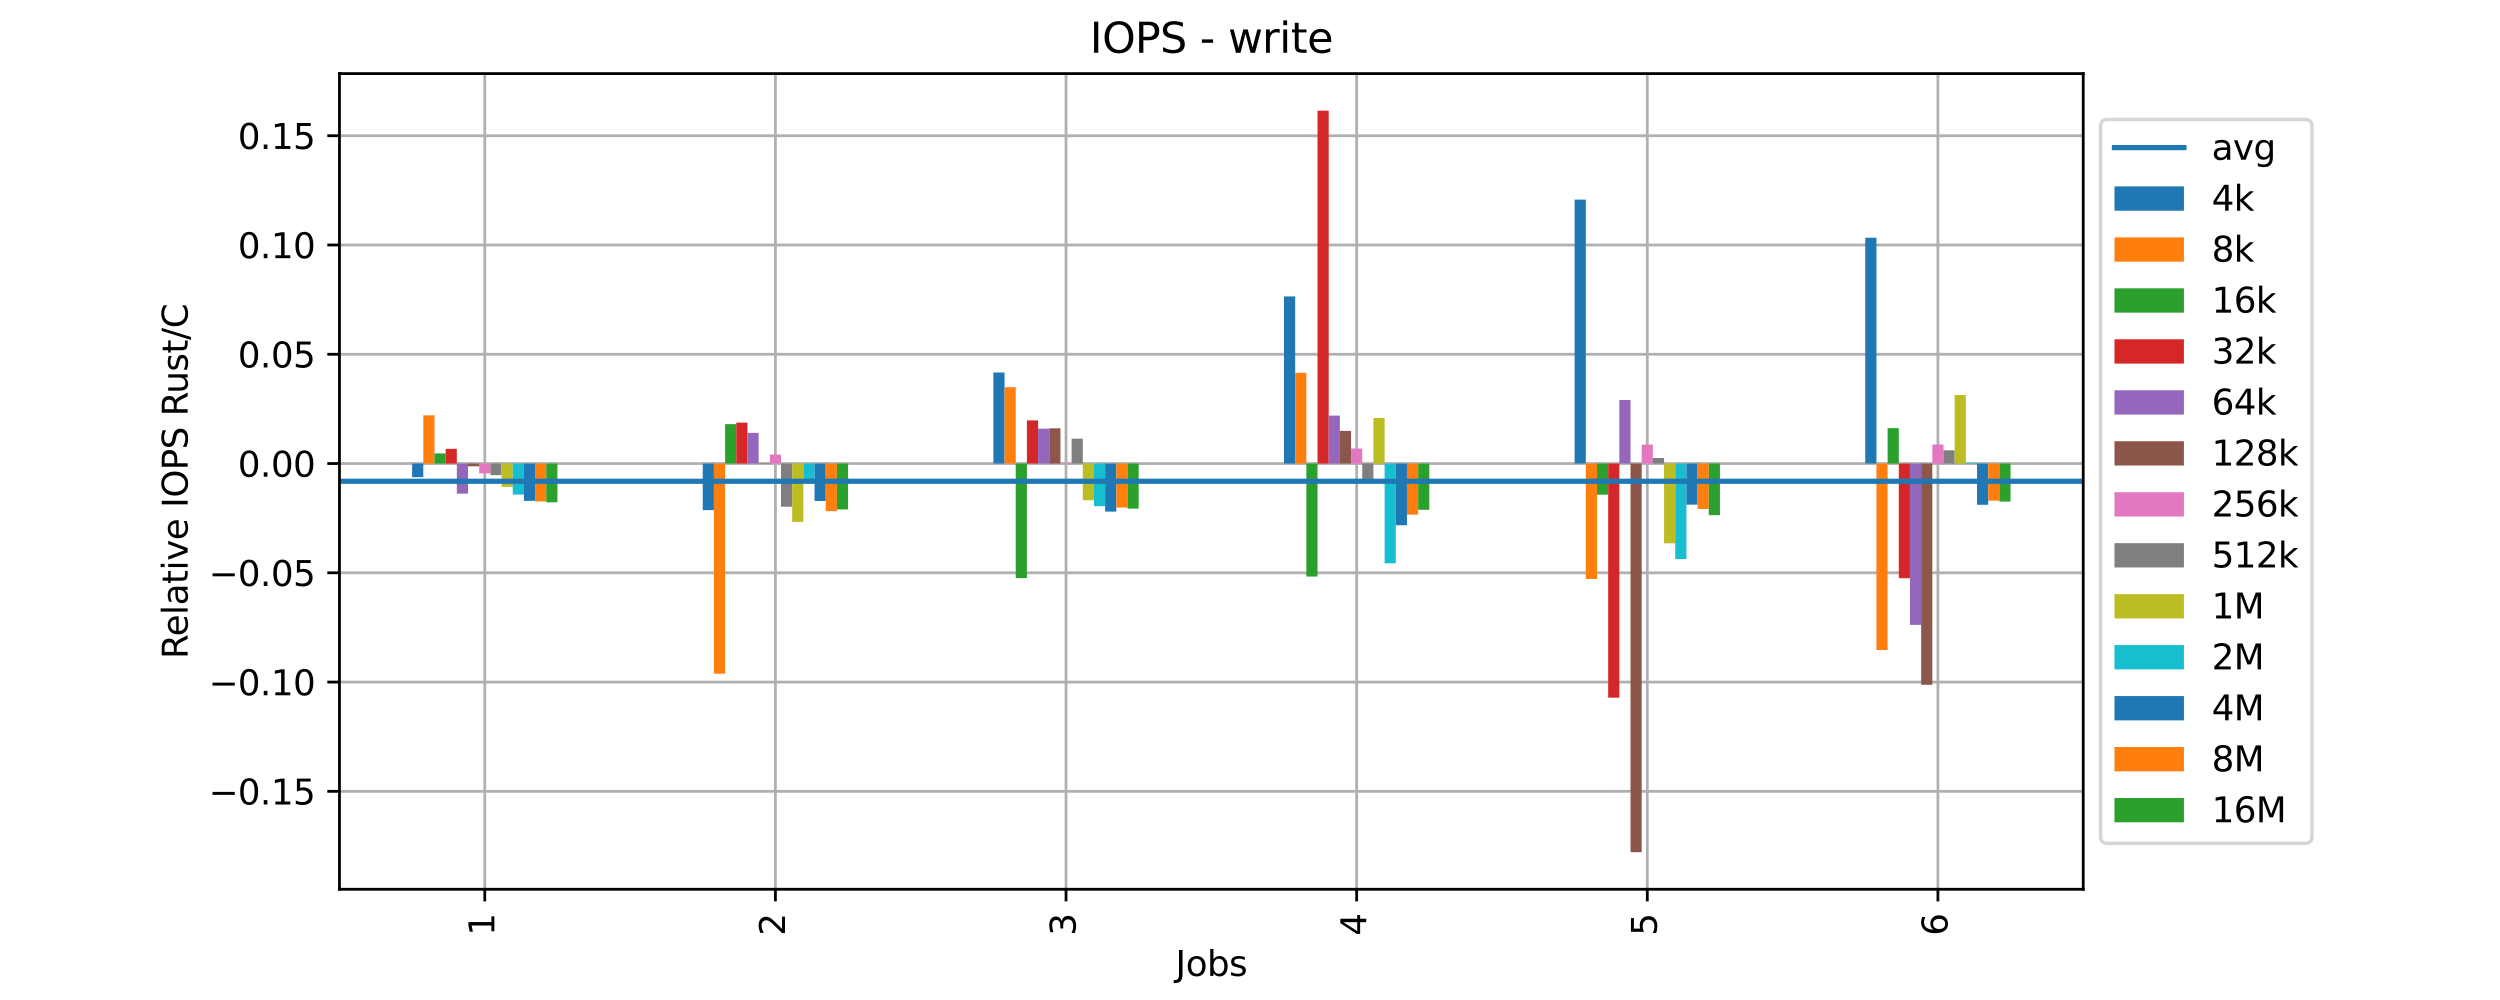 <?xml version="1.0" encoding="utf-8" standalone="no"?>
<!DOCTYPE svg PUBLIC "-//W3C//DTD SVG 1.1//EN"
  "http://www.w3.org/Graphics/SVG/1.1/DTD/svg11.dtd">
<svg xmlns:xlink="http://www.w3.org/1999/xlink" width="720pt" height="288pt" viewBox="0 0 720 288" xmlns="http://www.w3.org/2000/svg" version="1.1">
 <defs>
  <style type="text/css">*{stroke-linejoin: round; stroke-linecap: butt}</style>
 </defs>
 <g id="figure_1">
  <g id="patch_1">
   <path d="M 0 288 
L 720 288 
L 720 0 
L 0 0 
z
" style="fill: #ffffff"/>
  </g>
  <g id="axes_1">
   <g id="patch_2">
    <path d="M 97.766 256.108 
L 599.969 256.108 
L 599.969 21.2 
L 97.766 21.2 
z
" style="fill: #ffffff"/>
   </g>
   <g id="matplotlib.axis_1">
    <g id="xtick_1">
     <g id="line2d_1">
      <path d="M 139.616 256.108 
L 139.616 21.2 
" clip-path="url(#p80257ad737)" style="fill: none; stroke: #b0b0b0; stroke-width: 0.8; stroke-linecap: square"/>
     </g>
     <g id="line2d_2">
      <defs>
       <path id="mf7f991e38f" d="M 0 0 
L 0 3.5 
" style="stroke: #000000; stroke-width: 0.8"/>
      </defs>
      <g>
       <use xlink:href="#mf7f991e38f" x="139.616" y="256.108" style="stroke: #000000; stroke-width: 0.8"/>
      </g>
     </g>
     <g id="text_1">
      <!-- 1 -->
      <g transform="translate(142.375 269.471) rotate(-90) scale(0.1 -0.1)">
       <defs>
        <path id="DejaVuSans-31" d="M 794 531 
L 1825 531 
L 1825 4091 
L 703 3866 
L 703 4441 
L 1819 4666 
L 2450 4666 
L 2450 531 
L 3481 531 
L 3481 0 
L 794 0 
L 794 531 
z
" transform="scale(0.016)"/>
       </defs>
       <use xlink:href="#DejaVuSans-31"/>
      </g>
     </g>
    </g>
    <g id="xtick_2">
     <g id="line2d_3">
      <path d="M 223.316 256.108 
L 223.316 21.2 
" clip-path="url(#p80257ad737)" style="fill: none; stroke: #b0b0b0; stroke-width: 0.8; stroke-linecap: square"/>
     </g>
     <g id="line2d_4">
      <g>
       <use xlink:href="#mf7f991e38f" x="223.316" y="256.108" style="stroke: #000000; stroke-width: 0.8"/>
      </g>
     </g>
     <g id="text_2">
      <!-- 2 -->
      <g transform="translate(226.076 269.471) rotate(-90) scale(0.1 -0.1)">
       <defs>
        <path id="DejaVuSans-32" d="M 1228 531 
L 3431 531 
L 3431 0 
L 469 0 
L 469 531 
Q 828 903 1448 1529 
Q 2069 2156 2228 2338 
Q 2531 2678 2651 2914 
Q 2772 3150 2772 3378 
Q 2772 3750 2511 3984 
Q 2250 4219 1831 4219 
Q 1534 4219 1204 4116 
Q 875 4013 500 3803 
L 500 4441 
Q 881 4594 1212 4672 
Q 1544 4750 1819 4750 
Q 2544 4750 2975 4387 
Q 3406 4025 3406 3419 
Q 3406 3131 3298 2873 
Q 3191 2616 2906 2266 
Q 2828 2175 2409 1742 
Q 1991 1309 1228 531 
z
" transform="scale(0.016)"/>
       </defs>
       <use xlink:href="#DejaVuSans-32"/>
      </g>
     </g>
    </g>
    <g id="xtick_3">
     <g id="line2d_5">
      <path d="M 307.017 256.108 
L 307.017 21.2 
" clip-path="url(#p80257ad737)" style="fill: none; stroke: #b0b0b0; stroke-width: 0.8; stroke-linecap: square"/>
     </g>
     <g id="line2d_6">
      <g>
       <use xlink:href="#mf7f991e38f" x="307.017" y="256.108" style="stroke: #000000; stroke-width: 0.8"/>
      </g>
     </g>
     <g id="text_3">
      <!-- 3 -->
      <g transform="translate(309.776 269.471) rotate(-90) scale(0.1 -0.1)">
       <defs>
        <path id="DejaVuSans-33" d="M 2597 2516 
Q 3050 2419 3304 2112 
Q 3559 1806 3559 1356 
Q 3559 666 3084 287 
Q 2609 -91 1734 -91 
Q 1441 -91 1130 -33 
Q 819 25 488 141 
L 488 750 
Q 750 597 1062 519 
Q 1375 441 1716 441 
Q 2309 441 2620 675 
Q 2931 909 2931 1356 
Q 2931 1769 2642 2001 
Q 2353 2234 1838 2234 
L 1294 2234 
L 1294 2753 
L 1863 2753 
Q 2328 2753 2575 2939 
Q 2822 3125 2822 3475 
Q 2822 3834 2567 4026 
Q 2313 4219 1838 4219 
Q 1578 4219 1281 4162 
Q 984 4106 628 3988 
L 628 4550 
Q 988 4650 1302 4700 
Q 1616 4750 1894 4750 
Q 2613 4750 3031 4423 
Q 3450 4097 3450 3541 
Q 3450 3153 3228 2886 
Q 3006 2619 2597 2516 
z
" transform="scale(0.016)"/>
       </defs>
       <use xlink:href="#DejaVuSans-33"/>
      </g>
     </g>
    </g>
    <g id="xtick_4">
     <g id="line2d_7">
      <path d="M 390.717 256.108 
L 390.717 21.2 
" clip-path="url(#p80257ad737)" style="fill: none; stroke: #b0b0b0; stroke-width: 0.8; stroke-linecap: square"/>
     </g>
     <g id="line2d_8">
      <g>
       <use xlink:href="#mf7f991e38f" x="390.717" y="256.108" style="stroke: #000000; stroke-width: 0.8"/>
      </g>
     </g>
     <g id="text_4">
      <!-- 4 -->
      <g transform="translate(393.477 269.471) rotate(-90) scale(0.1 -0.1)">
       <defs>
        <path id="DejaVuSans-34" d="M 2419 4116 
L 825 1625 
L 2419 1625 
L 2419 4116 
z
M 2253 4666 
L 3047 4666 
L 3047 1625 
L 3713 1625 
L 3713 1100 
L 3047 1100 
L 3047 0 
L 2419 0 
L 2419 1100 
L 313 1100 
L 313 1709 
L 2253 4666 
z
" transform="scale(0.016)"/>
       </defs>
       <use xlink:href="#DejaVuSans-34"/>
      </g>
     </g>
    </g>
    <g id="xtick_5">
     <g id="line2d_9">
      <path d="M 474.418 256.108 
L 474.418 21.2 
" clip-path="url(#p80257ad737)" style="fill: none; stroke: #b0b0b0; stroke-width: 0.8; stroke-linecap: square"/>
     </g>
     <g id="line2d_10">
      <g>
       <use xlink:href="#mf7f991e38f" x="474.418" y="256.108" style="stroke: #000000; stroke-width: 0.8"/>
      </g>
     </g>
     <g id="text_5">
      <!-- 5 -->
      <g transform="translate(477.177 269.471) rotate(-90) scale(0.1 -0.1)">
       <defs>
        <path id="DejaVuSans-35" d="M 691 4666 
L 3169 4666 
L 3169 4134 
L 1269 4134 
L 1269 2991 
Q 1406 3038 1543 3061 
Q 1681 3084 1819 3084 
Q 2600 3084 3056 2656 
Q 3513 2228 3513 1497 
Q 3513 744 3044 326 
Q 2575 -91 1722 -91 
Q 1428 -91 1123 -41 
Q 819 9 494 109 
L 494 744 
Q 775 591 1075 516 
Q 1375 441 1709 441 
Q 2250 441 2565 725 
Q 2881 1009 2881 1497 
Q 2881 1984 2565 2268 
Q 2250 2553 1709 2553 
Q 1456 2553 1204 2497 
Q 953 2441 691 2322 
L 691 4666 
z
" transform="scale(0.016)"/>
       </defs>
       <use xlink:href="#DejaVuSans-35"/>
      </g>
     </g>
    </g>
    <g id="xtick_6">
     <g id="line2d_11">
      <path d="M 558.118 256.108 
L 558.118 21.2 
" clip-path="url(#p80257ad737)" style="fill: none; stroke: #b0b0b0; stroke-width: 0.8; stroke-linecap: square"/>
     </g>
     <g id="line2d_12">
      <g>
       <use xlink:href="#mf7f991e38f" x="558.118" y="256.108" style="stroke: #000000; stroke-width: 0.8"/>
      </g>
     </g>
     <g id="text_6">
      <!-- 6 -->
      <g transform="translate(560.878 269.471) rotate(-90) scale(0.1 -0.1)">
       <defs>
        <path id="DejaVuSans-36" d="M 2113 2584 
Q 1688 2584 1439 2293 
Q 1191 2003 1191 1497 
Q 1191 994 1439 701 
Q 1688 409 2113 409 
Q 2538 409 2786 701 
Q 3034 994 3034 1497 
Q 3034 2003 2786 2293 
Q 2538 2584 2113 2584 
z
M 3366 4563 
L 3366 3988 
Q 3128 4100 2886 4159 
Q 2644 4219 2406 4219 
Q 1781 4219 1451 3797 
Q 1122 3375 1075 2522 
Q 1259 2794 1537 2939 
Q 1816 3084 2150 3084 
Q 2853 3084 3261 2657 
Q 3669 2231 3669 1497 
Q 3669 778 3244 343 
Q 2819 -91 2113 -91 
Q 1303 -91 875 529 
Q 447 1150 447 2328 
Q 447 3434 972 4092 
Q 1497 4750 2381 4750 
Q 2619 4750 2861 4703 
Q 3103 4656 3366 4563 
z
" transform="scale(0.016)"/>
       </defs>
       <use xlink:href="#DejaVuSans-36"/>
      </g>
     </g>
    </g>
    <g id="text_7">
     <!-- Jobs -->
     <g transform="translate(338.554 281.069) scale(0.1 -0.1)">
      <defs>
       <path id="DejaVuSans-4a" d="M 628 4666 
L 1259 4666 
L 1259 325 
Q 1259 -519 939 -900 
Q 619 -1281 -91 -1281 
L -331 -1281 
L -331 -750 
L -134 -750 
Q 284 -750 456 -515 
Q 628 -281 628 325 
L 628 4666 
z
" transform="scale(0.016)"/>
       <path id="DejaVuSans-6f" d="M 1959 3097 
Q 1497 3097 1228 2736 
Q 959 2375 959 1747 
Q 959 1119 1226 758 
Q 1494 397 1959 397 
Q 2419 397 2687 759 
Q 2956 1122 2956 1747 
Q 2956 2369 2687 2733 
Q 2419 3097 1959 3097 
z
M 1959 3584 
Q 2709 3584 3137 3096 
Q 3566 2609 3566 1747 
Q 3566 888 3137 398 
Q 2709 -91 1959 -91 
Q 1206 -91 779 398 
Q 353 888 353 1747 
Q 353 2609 779 3096 
Q 1206 3584 1959 3584 
z
" transform="scale(0.016)"/>
       <path id="DejaVuSans-62" d="M 3116 1747 
Q 3116 2381 2855 2742 
Q 2594 3103 2138 3103 
Q 1681 3103 1420 2742 
Q 1159 2381 1159 1747 
Q 1159 1113 1420 752 
Q 1681 391 2138 391 
Q 2594 391 2855 752 
Q 3116 1113 3116 1747 
z
M 1159 2969 
Q 1341 3281 1617 3432 
Q 1894 3584 2278 3584 
Q 2916 3584 3314 3078 
Q 3713 2572 3713 1747 
Q 3713 922 3314 415 
Q 2916 -91 2278 -91 
Q 1894 -91 1617 61 
Q 1341 213 1159 525 
L 1159 0 
L 581 0 
L 581 4863 
L 1159 4863 
L 1159 2969 
z
" transform="scale(0.016)"/>
       <path id="DejaVuSans-73" d="M 2834 3397 
L 2834 2853 
Q 2591 2978 2328 3040 
Q 2066 3103 1784 3103 
Q 1356 3103 1142 2972 
Q 928 2841 928 2578 
Q 928 2378 1081 2264 
Q 1234 2150 1697 2047 
L 1894 2003 
Q 2506 1872 2764 1633 
Q 3022 1394 3022 966 
Q 3022 478 2636 193 
Q 2250 -91 1575 -91 
Q 1294 -91 989 -36 
Q 684 19 347 128 
L 347 722 
Q 666 556 975 473 
Q 1284 391 1588 391 
Q 1994 391 2212 530 
Q 2431 669 2431 922 
Q 2431 1156 2273 1281 
Q 2116 1406 1581 1522 
L 1381 1569 
Q 847 1681 609 1914 
Q 372 2147 372 2553 
Q 372 3047 722 3315 
Q 1072 3584 1716 3584 
Q 2034 3584 2315 3537 
Q 2597 3491 2834 3397 
z
" transform="scale(0.016)"/>
      </defs>
      <use xlink:href="#DejaVuSans-4a"/>
      <use xlink:href="#DejaVuSans-6f" x="29.492"/>
      <use xlink:href="#DejaVuSans-62" x="90.674"/>
      <use xlink:href="#DejaVuSans-73" x="154.15"/>
     </g>
    </g>
   </g>
   <g id="matplotlib.axis_2">
    <g id="ytick_1">
     <g id="line2d_13">
      <path d="M 97.766 227.899 
L 599.969 227.899 
" clip-path="url(#p80257ad737)" style="fill: none; stroke: #b0b0b0; stroke-width: 0.8; stroke-linecap: square"/>
     </g>
     <g id="line2d_14">
      <defs>
       <path id="m9a36cb1e3c" d="M 0 0 
L -3.5 0 
" style="stroke: #000000; stroke-width: 0.8"/>
      </defs>
      <g>
       <use xlink:href="#m9a36cb1e3c" x="97.766" y="227.899" style="stroke: #000000; stroke-width: 0.8"/>
      </g>
     </g>
     <g id="text_8">
      <!-- −0.15 -->
      <g transform="translate(60.12 231.699) scale(0.1 -0.1)">
       <defs>
        <path id="DejaVuSans-2212" d="M 678 2272 
L 4684 2272 
L 4684 1741 
L 678 1741 
L 678 2272 
z
" transform="scale(0.016)"/>
        <path id="DejaVuSans-30" d="M 2034 4250 
Q 1547 4250 1301 3770 
Q 1056 3291 1056 2328 
Q 1056 1369 1301 889 
Q 1547 409 2034 409 
Q 2525 409 2770 889 
Q 3016 1369 3016 2328 
Q 3016 3291 2770 3770 
Q 2525 4250 2034 4250 
z
M 2034 4750 
Q 2819 4750 3233 4129 
Q 3647 3509 3647 2328 
Q 3647 1150 3233 529 
Q 2819 -91 2034 -91 
Q 1250 -91 836 529 
Q 422 1150 422 2328 
Q 422 3509 836 4129 
Q 1250 4750 2034 4750 
z
" transform="scale(0.016)"/>
        <path id="DejaVuSans-2e" d="M 684 794 
L 1344 794 
L 1344 0 
L 684 0 
L 684 794 
z
" transform="scale(0.016)"/>
       </defs>
       <use xlink:href="#DejaVuSans-2212"/>
       <use xlink:href="#DejaVuSans-30" x="83.789"/>
       <use xlink:href="#DejaVuSans-2e" x="147.412"/>
       <use xlink:href="#DejaVuSans-31" x="179.199"/>
       <use xlink:href="#DejaVuSans-35" x="242.822"/>
      </g>
     </g>
    </g>
    <g id="ytick_2">
     <g id="line2d_15">
      <path d="M 97.766 196.432 
L 599.969 196.432 
" clip-path="url(#p80257ad737)" style="fill: none; stroke: #b0b0b0; stroke-width: 0.8; stroke-linecap: square"/>
     </g>
     <g id="line2d_16">
      <g>
       <use xlink:href="#m9a36cb1e3c" x="97.766" y="196.432" style="stroke: #000000; stroke-width: 0.8"/>
      </g>
     </g>
     <g id="text_9">
      <!-- −0.10 -->
      <g transform="translate(60.12 200.232) scale(0.1 -0.1)">
       <use xlink:href="#DejaVuSans-2212"/>
       <use xlink:href="#DejaVuSans-30" x="83.789"/>
       <use xlink:href="#DejaVuSans-2e" x="147.412"/>
       <use xlink:href="#DejaVuSans-31" x="179.199"/>
       <use xlink:href="#DejaVuSans-30" x="242.822"/>
      </g>
     </g>
    </g>
    <g id="ytick_3">
     <g id="line2d_17">
      <path d="M 97.766 164.965 
L 599.969 164.965 
" clip-path="url(#p80257ad737)" style="fill: none; stroke: #b0b0b0; stroke-width: 0.8; stroke-linecap: square"/>
     </g>
     <g id="line2d_18">
      <g>
       <use xlink:href="#m9a36cb1e3c" x="97.766" y="164.965" style="stroke: #000000; stroke-width: 0.8"/>
      </g>
     </g>
     <g id="text_10">
      <!-- −0.05 -->
      <g transform="translate(60.12 168.764) scale(0.1 -0.1)">
       <use xlink:href="#DejaVuSans-2212"/>
       <use xlink:href="#DejaVuSans-30" x="83.789"/>
       <use xlink:href="#DejaVuSans-2e" x="147.412"/>
       <use xlink:href="#DejaVuSans-30" x="179.199"/>
       <use xlink:href="#DejaVuSans-35" x="242.822"/>
      </g>
     </g>
    </g>
    <g id="ytick_4">
     <g id="line2d_19">
      <path d="M 97.766 133.498 
L 599.969 133.498 
" clip-path="url(#p80257ad737)" style="fill: none; stroke: #b0b0b0; stroke-width: 0.8; stroke-linecap: square"/>
     </g>
     <g id="line2d_20">
      <g>
       <use xlink:href="#m9a36cb1e3c" x="97.766" y="133.498" style="stroke: #000000; stroke-width: 0.8"/>
      </g>
     </g>
     <g id="text_11">
      <!-- 0.00 -->
      <g transform="translate(68.5 137.297) scale(0.1 -0.1)">
       <use xlink:href="#DejaVuSans-30"/>
       <use xlink:href="#DejaVuSans-2e" x="63.623"/>
       <use xlink:href="#DejaVuSans-30" x="95.41"/>
       <use xlink:href="#DejaVuSans-30" x="159.033"/>
      </g>
     </g>
    </g>
    <g id="ytick_5">
     <g id="line2d_21">
      <path d="M 97.766 102.031 
L 599.969 102.031 
" clip-path="url(#p80257ad737)" style="fill: none; stroke: #b0b0b0; stroke-width: 0.8; stroke-linecap: square"/>
     </g>
     <g id="line2d_22">
      <g>
       <use xlink:href="#m9a36cb1e3c" x="97.766" y="102.031" style="stroke: #000000; stroke-width: 0.8"/>
      </g>
     </g>
     <g id="text_12">
      <!-- 0.05 -->
      <g transform="translate(68.5 105.83) scale(0.1 -0.1)">
       <use xlink:href="#DejaVuSans-30"/>
       <use xlink:href="#DejaVuSans-2e" x="63.623"/>
       <use xlink:href="#DejaVuSans-30" x="95.41"/>
       <use xlink:href="#DejaVuSans-35" x="159.033"/>
      </g>
     </g>
    </g>
    <g id="ytick_6">
     <g id="line2d_23">
      <path d="M 97.766 70.564 
L 599.969 70.564 
" clip-path="url(#p80257ad737)" style="fill: none; stroke: #b0b0b0; stroke-width: 0.8; stroke-linecap: square"/>
     </g>
     <g id="line2d_24">
      <g>
       <use xlink:href="#m9a36cb1e3c" x="97.766" y="70.564" style="stroke: #000000; stroke-width: 0.8"/>
      </g>
     </g>
     <g id="text_13">
      <!-- 0.10 -->
      <g transform="translate(68.5 74.363) scale(0.1 -0.1)">
       <use xlink:href="#DejaVuSans-30"/>
       <use xlink:href="#DejaVuSans-2e" x="63.623"/>
       <use xlink:href="#DejaVuSans-31" x="95.41"/>
       <use xlink:href="#DejaVuSans-30" x="159.033"/>
      </g>
     </g>
    </g>
    <g id="ytick_7">
     <g id="line2d_25">
      <path d="M 97.766 39.096 
L 599.969 39.096 
" clip-path="url(#p80257ad737)" style="fill: none; stroke: #b0b0b0; stroke-width: 0.8; stroke-linecap: square"/>
     </g>
     <g id="line2d_26">
      <g>
       <use xlink:href="#m9a36cb1e3c" x="97.766" y="39.096" style="stroke: #000000; stroke-width: 0.8"/>
      </g>
     </g>
     <g id="text_14">
      <!-- 0.15 -->
      <g transform="translate(68.5 42.896) scale(0.1 -0.1)">
       <use xlink:href="#DejaVuSans-30"/>
       <use xlink:href="#DejaVuSans-2e" x="63.623"/>
       <use xlink:href="#DejaVuSans-31" x="95.41"/>
       <use xlink:href="#DejaVuSans-35" x="159.033"/>
      </g>
     </g>
    </g>
    <g id="text_15">
     <!-- Relative IOPS Rust/C -->
     <g transform="translate(54.041 189.755) rotate(-90) scale(0.1 -0.1)">
      <defs>
       <path id="DejaVuSans-52" d="M 2841 2188 
Q 3044 2119 3236 1894 
Q 3428 1669 3622 1275 
L 4263 0 
L 3584 0 
L 2988 1197 
Q 2756 1666 2539 1819 
Q 2322 1972 1947 1972 
L 1259 1972 
L 1259 0 
L 628 0 
L 628 4666 
L 2053 4666 
Q 2853 4666 3247 4331 
Q 3641 3997 3641 3322 
Q 3641 2881 3436 2590 
Q 3231 2300 2841 2188 
z
M 1259 4147 
L 1259 2491 
L 2053 2491 
Q 2509 2491 2742 2702 
Q 2975 2913 2975 3322 
Q 2975 3731 2742 3939 
Q 2509 4147 2053 4147 
L 1259 4147 
z
" transform="scale(0.016)"/>
       <path id="DejaVuSans-65" d="M 3597 1894 
L 3597 1613 
L 953 1613 
Q 991 1019 1311 708 
Q 1631 397 2203 397 
Q 2534 397 2845 478 
Q 3156 559 3463 722 
L 3463 178 
Q 3153 47 2828 -22 
Q 2503 -91 2169 -91 
Q 1331 -91 842 396 
Q 353 884 353 1716 
Q 353 2575 817 3079 
Q 1281 3584 2069 3584 
Q 2775 3584 3186 3129 
Q 3597 2675 3597 1894 
z
M 3022 2063 
Q 3016 2534 2758 2815 
Q 2500 3097 2075 3097 
Q 1594 3097 1305 2825 
Q 1016 2553 972 2059 
L 3022 2063 
z
" transform="scale(0.016)"/>
       <path id="DejaVuSans-6c" d="M 603 4863 
L 1178 4863 
L 1178 0 
L 603 0 
L 603 4863 
z
" transform="scale(0.016)"/>
       <path id="DejaVuSans-61" d="M 2194 1759 
Q 1497 1759 1228 1600 
Q 959 1441 959 1056 
Q 959 750 1161 570 
Q 1363 391 1709 391 
Q 2188 391 2477 730 
Q 2766 1069 2766 1631 
L 2766 1759 
L 2194 1759 
z
M 3341 1997 
L 3341 0 
L 2766 0 
L 2766 531 
Q 2569 213 2275 61 
Q 1981 -91 1556 -91 
Q 1019 -91 701 211 
Q 384 513 384 1019 
Q 384 1609 779 1909 
Q 1175 2209 1959 2209 
L 2766 2209 
L 2766 2266 
Q 2766 2663 2505 2880 
Q 2244 3097 1772 3097 
Q 1472 3097 1187 3025 
Q 903 2953 641 2809 
L 641 3341 
Q 956 3463 1253 3523 
Q 1550 3584 1831 3584 
Q 2591 3584 2966 3190 
Q 3341 2797 3341 1997 
z
" transform="scale(0.016)"/>
       <path id="DejaVuSans-74" d="M 1172 4494 
L 1172 3500 
L 2356 3500 
L 2356 3053 
L 1172 3053 
L 1172 1153 
Q 1172 725 1289 603 
Q 1406 481 1766 481 
L 2356 481 
L 2356 0 
L 1766 0 
Q 1100 0 847 248 
Q 594 497 594 1153 
L 594 3053 
L 172 3053 
L 172 3500 
L 594 3500 
L 594 4494 
L 1172 4494 
z
" transform="scale(0.016)"/>
       <path id="DejaVuSans-69" d="M 603 3500 
L 1178 3500 
L 1178 0 
L 603 0 
L 603 3500 
z
M 603 4863 
L 1178 4863 
L 1178 4134 
L 603 4134 
L 603 4863 
z
" transform="scale(0.016)"/>
       <path id="DejaVuSans-76" d="M 191 3500 
L 800 3500 
L 1894 563 
L 2988 3500 
L 3597 3500 
L 2284 0 
L 1503 0 
L 191 3500 
z
" transform="scale(0.016)"/>
       <path id="DejaVuSans-20" transform="scale(0.016)"/>
       <path id="DejaVuSans-49" d="M 628 4666 
L 1259 4666 
L 1259 0 
L 628 0 
L 628 4666 
z
" transform="scale(0.016)"/>
       <path id="DejaVuSans-4f" d="M 2522 4238 
Q 1834 4238 1429 3725 
Q 1025 3213 1025 2328 
Q 1025 1447 1429 934 
Q 1834 422 2522 422 
Q 3209 422 3611 934 
Q 4013 1447 4013 2328 
Q 4013 3213 3611 3725 
Q 3209 4238 2522 4238 
z
M 2522 4750 
Q 3503 4750 4090 4092 
Q 4678 3434 4678 2328 
Q 4678 1225 4090 567 
Q 3503 -91 2522 -91 
Q 1538 -91 948 565 
Q 359 1222 359 2328 
Q 359 3434 948 4092 
Q 1538 4750 2522 4750 
z
" transform="scale(0.016)"/>
       <path id="DejaVuSans-50" d="M 1259 4147 
L 1259 2394 
L 2053 2394 
Q 2494 2394 2734 2622 
Q 2975 2850 2975 3272 
Q 2975 3691 2734 3919 
Q 2494 4147 2053 4147 
L 1259 4147 
z
M 628 4666 
L 2053 4666 
Q 2838 4666 3239 4311 
Q 3641 3956 3641 3272 
Q 3641 2581 3239 2228 
Q 2838 1875 2053 1875 
L 1259 1875 
L 1259 0 
L 628 0 
L 628 4666 
z
" transform="scale(0.016)"/>
       <path id="DejaVuSans-53" d="M 3425 4513 
L 3425 3897 
Q 3066 4069 2747 4153 
Q 2428 4238 2131 4238 
Q 1616 4238 1336 4038 
Q 1056 3838 1056 3469 
Q 1056 3159 1242 3001 
Q 1428 2844 1947 2747 
L 2328 2669 
Q 3034 2534 3370 2195 
Q 3706 1856 3706 1288 
Q 3706 609 3251 259 
Q 2797 -91 1919 -91 
Q 1588 -91 1214 -16 
Q 841 59 441 206 
L 441 856 
Q 825 641 1194 531 
Q 1563 422 1919 422 
Q 2459 422 2753 634 
Q 3047 847 3047 1241 
Q 3047 1584 2836 1778 
Q 2625 1972 2144 2069 
L 1759 2144 
Q 1053 2284 737 2584 
Q 422 2884 422 3419 
Q 422 4038 858 4394 
Q 1294 4750 2059 4750 
Q 2388 4750 2728 4690 
Q 3069 4631 3425 4513 
z
" transform="scale(0.016)"/>
       <path id="DejaVuSans-75" d="M 544 1381 
L 544 3500 
L 1119 3500 
L 1119 1403 
Q 1119 906 1312 657 
Q 1506 409 1894 409 
Q 2359 409 2629 706 
Q 2900 1003 2900 1516 
L 2900 3500 
L 3475 3500 
L 3475 0 
L 2900 0 
L 2900 538 
Q 2691 219 2414 64 
Q 2138 -91 1772 -91 
Q 1169 -91 856 284 
Q 544 659 544 1381 
z
M 1991 3584 
L 1991 3584 
z
" transform="scale(0.016)"/>
       <path id="DejaVuSans-2f" d="M 1625 4666 
L 2156 4666 
L 531 -594 
L 0 -594 
L 1625 4666 
z
" transform="scale(0.016)"/>
       <path id="DejaVuSans-43" d="M 4122 4306 
L 4122 3641 
Q 3803 3938 3442 4084 
Q 3081 4231 2675 4231 
Q 1875 4231 1450 3742 
Q 1025 3253 1025 2328 
Q 1025 1406 1450 917 
Q 1875 428 2675 428 
Q 3081 428 3442 575 
Q 3803 722 4122 1019 
L 4122 359 
Q 3791 134 3420 21 
Q 3050 -91 2638 -91 
Q 1578 -91 968 557 
Q 359 1206 359 2328 
Q 359 3453 968 4101 
Q 1578 4750 2638 4750 
Q 3056 4750 3426 4639 
Q 3797 4528 4122 4306 
z
" transform="scale(0.016)"/>
      </defs>
      <use xlink:href="#DejaVuSans-52"/>
      <use xlink:href="#DejaVuSans-65" x="64.982"/>
      <use xlink:href="#DejaVuSans-6c" x="126.506"/>
      <use xlink:href="#DejaVuSans-61" x="154.289"/>
      <use xlink:href="#DejaVuSans-74" x="215.568"/>
      <use xlink:href="#DejaVuSans-69" x="254.777"/>
      <use xlink:href="#DejaVuSans-76" x="282.561"/>
      <use xlink:href="#DejaVuSans-65" x="341.74"/>
      <use xlink:href="#DejaVuSans-20" x="403.264"/>
      <use xlink:href="#DejaVuSans-49" x="435.051"/>
      <use xlink:href="#DejaVuSans-4f" x="464.543"/>
      <use xlink:href="#DejaVuSans-50" x="543.254"/>
      <use xlink:href="#DejaVuSans-53" x="603.557"/>
      <use xlink:href="#DejaVuSans-20" x="667.033"/>
      <use xlink:href="#DejaVuSans-52" x="698.82"/>
      <use xlink:href="#DejaVuSans-75" x="763.803"/>
      <use xlink:href="#DejaVuSans-73" x="827.182"/>
      <use xlink:href="#DejaVuSans-74" x="879.281"/>
      <use xlink:href="#DejaVuSans-2f" x="918.49"/>
      <use xlink:href="#DejaVuSans-43" x="952.182"/>
     </g>
    </g>
   </g>
   <g id="patch_3">
    <path d="M 118.691 133.498 
L 121.91 133.498 
L 121.91 137.425 
L 118.691 137.425 
z
" clip-path="url(#p80257ad737)" style="fill: #1f77b4"/>
   </g>
   <g id="patch_4">
    <path d="M 202.391 133.498 
L 205.611 133.498 
L 205.611 146.918 
L 202.391 146.918 
z
" clip-path="url(#p80257ad737)" style="fill: #1f77b4"/>
   </g>
   <g id="patch_5">
    <path d="M 286.092 133.498 
L 289.311 133.498 
L 289.311 107.276 
L 286.092 107.276 
z
" clip-path="url(#p80257ad737)" style="fill: #1f77b4"/>
   </g>
   <g id="patch_6">
    <path d="M 369.792 133.498 
L 373.012 133.498 
L 373.012 85.371 
L 369.792 85.371 
z
" clip-path="url(#p80257ad737)" style="fill: #1f77b4"/>
   </g>
   <g id="patch_7">
    <path d="M 453.493 133.498 
L 456.712 133.498 
L 456.712 57.489 
L 453.493 57.489 
z
" clip-path="url(#p80257ad737)" style="fill: #1f77b4"/>
   </g>
   <g id="patch_8">
    <path d="M 537.193 133.498 
L 540.413 133.498 
L 540.413 68.46 
L 537.193 68.46 
z
" clip-path="url(#p80257ad737)" style="fill: #1f77b4"/>
   </g>
   <g id="patch_9">
    <path d="M 121.91 133.498 
L 125.129 133.498 
L 125.129 119.611 
L 121.91 119.611 
z
" clip-path="url(#p80257ad737)" style="fill: #ff7f0e"/>
   </g>
   <g id="patch_10">
    <path d="M 205.611 133.498 
L 208.83 133.498 
L 208.83 194.024 
L 205.611 194.024 
z
" clip-path="url(#p80257ad737)" style="fill: #ff7f0e"/>
   </g>
   <g id="patch_11">
    <path d="M 289.311 133.498 
L 292.53 133.498 
L 292.53 111.507 
L 289.311 111.507 
z
" clip-path="url(#p80257ad737)" style="fill: #ff7f0e"/>
   </g>
   <g id="patch_12">
    <path d="M 373.012 133.498 
L 376.231 133.498 
L 376.231 107.363 
L 373.012 107.363 
z
" clip-path="url(#p80257ad737)" style="fill: #ff7f0e"/>
   </g>
   <g id="patch_13">
    <path d="M 456.712 133.498 
L 459.931 133.498 
L 459.931 166.737 
L 456.712 166.737 
z
" clip-path="url(#p80257ad737)" style="fill: #ff7f0e"/>
   </g>
   <g id="patch_14">
    <path d="M 540.413 133.498 
L 543.632 133.498 
L 543.632 187.201 
L 540.413 187.201 
z
" clip-path="url(#p80257ad737)" style="fill: #ff7f0e"/>
   </g>
   <g id="patch_15">
    <path d="M 125.129 133.498 
L 128.349 133.498 
L 128.349 130.58 
L 125.129 130.58 
z
" clip-path="url(#p80257ad737)" style="fill: #2ca02c"/>
   </g>
   <g id="patch_16">
    <path d="M 208.83 133.498 
L 212.049 133.498 
L 212.049 122.15 
L 208.83 122.15 
z
" clip-path="url(#p80257ad737)" style="fill: #2ca02c"/>
   </g>
   <g id="patch_17">
    <path d="M 292.53 133.498 
L 295.75 133.498 
L 295.75 166.497 
L 292.53 166.497 
z
" clip-path="url(#p80257ad737)" style="fill: #2ca02c"/>
   </g>
   <g id="patch_18">
    <path d="M 376.231 133.498 
L 379.45 133.498 
L 379.45 166.047 
L 376.231 166.047 
z
" clip-path="url(#p80257ad737)" style="fill: #2ca02c"/>
   </g>
   <g id="patch_19">
    <path d="M 459.931 133.498 
L 463.151 133.498 
L 463.151 142.464 
L 459.931 142.464 
z
" clip-path="url(#p80257ad737)" style="fill: #2ca02c"/>
   </g>
   <g id="patch_20">
    <path d="M 543.632 133.498 
L 546.851 133.498 
L 546.851 123.309 
L 543.632 123.309 
z
" clip-path="url(#p80257ad737)" style="fill: #2ca02c"/>
   </g>
   <g id="patch_21">
    <path d="M 128.349 133.498 
L 131.568 133.498 
L 131.568 129.271 
L 128.349 129.271 
z
" clip-path="url(#p80257ad737)" style="fill: #d62728"/>
   </g>
   <g id="patch_22">
    <path d="M 212.049 133.498 
L 215.268 133.498 
L 215.268 121.725 
L 212.049 121.725 
z
" clip-path="url(#p80257ad737)" style="fill: #d62728"/>
   </g>
   <g id="patch_23">
    <path d="M 295.75 133.498 
L 298.969 133.498 
L 298.969 121.079 
L 295.75 121.079 
z
" clip-path="url(#p80257ad737)" style="fill: #d62728"/>
   </g>
   <g id="patch_24">
    <path d="M 379.45 133.498 
L 382.669 133.498 
L 382.669 31.878 
L 379.45 31.878 
z
" clip-path="url(#p80257ad737)" style="fill: #d62728"/>
   </g>
   <g id="patch_25">
    <path d="M 463.151 133.498 
L 466.37 133.498 
L 466.37 200.928 
L 463.151 200.928 
z
" clip-path="url(#p80257ad737)" style="fill: #d62728"/>
   </g>
   <g id="patch_26">
    <path d="M 546.851 133.498 
L 550.07 133.498 
L 550.07 166.525 
L 546.851 166.525 
z
" clip-path="url(#p80257ad737)" style="fill: #d62728"/>
   </g>
   <g id="patch_27">
    <path d="M 131.568 133.498 
L 134.787 133.498 
L 134.787 142.17 
L 131.568 142.17 
z
" clip-path="url(#p80257ad737)" style="fill: #9467bd"/>
   </g>
   <g id="patch_28">
    <path d="M 215.268 133.498 
L 218.488 133.498 
L 218.488 124.667 
L 215.268 124.667 
z
" clip-path="url(#p80257ad737)" style="fill: #9467bd"/>
   </g>
   <g id="patch_29">
    <path d="M 298.969 133.498 
L 302.188 133.498 
L 302.188 123.454 
L 298.969 123.454 
z
" clip-path="url(#p80257ad737)" style="fill: #9467bd"/>
   </g>
   <g id="patch_30">
    <path d="M 382.669 133.498 
L 385.889 133.498 
L 385.889 119.688 
L 382.669 119.688 
z
" clip-path="url(#p80257ad737)" style="fill: #9467bd"/>
   </g>
   <g id="patch_31">
    <path d="M 466.37 133.498 
L 469.589 133.498 
L 469.589 115.203 
L 466.37 115.203 
z
" clip-path="url(#p80257ad737)" style="fill: #9467bd"/>
   </g>
   <g id="patch_32">
    <path d="M 550.07 133.498 
L 553.29 133.498 
L 553.29 179.971 
L 550.07 179.971 
z
" clip-path="url(#p80257ad737)" style="fill: #9467bd"/>
   </g>
   <g id="patch_33">
    <path d="M 134.787 133.498 
L 138.006 133.498 
L 138.006 134.3 
L 134.787 134.3 
z
" clip-path="url(#p80257ad737)" style="fill: #8c564b"/>
   </g>
   <g id="patch_34">
    <path d="M 218.488 133.498 
L 221.707 133.498 
L 221.707 133.621 
L 218.488 133.621 
z
" clip-path="url(#p80257ad737)" style="fill: #8c564b"/>
   </g>
   <g id="patch_35">
    <path d="M 302.188 133.498 
L 305.407 133.498 
L 305.407 123.355 
L 302.188 123.355 
z
" clip-path="url(#p80257ad737)" style="fill: #8c564b"/>
   </g>
   <g id="patch_36">
    <path d="M 385.889 133.498 
L 389.108 133.498 
L 389.108 124.105 
L 385.889 124.105 
z
" clip-path="url(#p80257ad737)" style="fill: #8c564b"/>
   </g>
   <g id="patch_37">
    <path d="M 469.589 133.498 
L 472.808 133.498 
L 472.808 245.431 
L 469.589 245.431 
z
" clip-path="url(#p80257ad737)" style="fill: #8c564b"/>
   </g>
   <g id="patch_38">
    <path d="M 553.29 133.498 
L 556.509 133.498 
L 556.509 197.216 
L 553.29 197.216 
z
" clip-path="url(#p80257ad737)" style="fill: #8c564b"/>
   </g>
   <g id="patch_39">
    <path d="M 138.006 133.498 
L 141.226 133.498 
L 141.226 136.323 
L 138.006 136.323 
z
" clip-path="url(#p80257ad737)" style="fill: #e377c2"/>
   </g>
   <g id="patch_40">
    <path d="M 221.707 133.498 
L 224.926 133.498 
L 224.926 130.905 
L 221.707 130.905 
z
" clip-path="url(#p80257ad737)" style="fill: #e377c2"/>
   </g>
   <g id="patch_41">
    <path d="M 305.407 133.498 
L 308.627 133.498 
L 308.627 133.351 
L 305.407 133.351 
z
" clip-path="url(#p80257ad737)" style="fill: #e377c2"/>
   </g>
   <g id="patch_42">
    <path d="M 389.108 133.498 
L 392.327 133.498 
L 392.327 129.179 
L 389.108 129.179 
z
" clip-path="url(#p80257ad737)" style="fill: #e377c2"/>
   </g>
   <g id="patch_43">
    <path d="M 472.808 133.498 
L 476.028 133.498 
L 476.028 128.032 
L 472.808 128.032 
z
" clip-path="url(#p80257ad737)" style="fill: #e377c2"/>
   </g>
   <g id="patch_44">
    <path d="M 556.509 133.498 
L 559.728 133.498 
L 559.728 128.017 
L 556.509 128.017 
z
" clip-path="url(#p80257ad737)" style="fill: #e377c2"/>
   </g>
   <g id="patch_45">
    <path d="M 141.226 133.498 
L 144.445 133.498 
L 144.445 136.839 
L 141.226 136.839 
z
" clip-path="url(#p80257ad737)" style="fill: #7f7f7f"/>
   </g>
   <g id="patch_46">
    <path d="M 224.926 133.498 
L 228.145 133.498 
L 228.145 145.938 
L 224.926 145.938 
z
" clip-path="url(#p80257ad737)" style="fill: #7f7f7f"/>
   </g>
   <g id="patch_47">
    <path d="M 308.627 133.498 
L 311.846 133.498 
L 311.846 126.339 
L 308.627 126.339 
z
" clip-path="url(#p80257ad737)" style="fill: #7f7f7f"/>
   </g>
   <g id="patch_48">
    <path d="M 392.327 133.498 
L 395.546 133.498 
L 395.546 138.761 
L 392.327 138.761 
z
" clip-path="url(#p80257ad737)" style="fill: #7f7f7f"/>
   </g>
   <g id="patch_49">
    <path d="M 476.028 133.498 
L 479.247 133.498 
L 479.247 131.909 
L 476.028 131.909 
z
" clip-path="url(#p80257ad737)" style="fill: #7f7f7f"/>
   </g>
   <g id="patch_50">
    <path d="M 559.728 133.498 
L 562.947 133.498 
L 562.947 129.679 
L 559.728 129.679 
z
" clip-path="url(#p80257ad737)" style="fill: #7f7f7f"/>
   </g>
   <g id="patch_51">
    <path d="M 144.445 133.498 
L 147.664 133.498 
L 147.664 140.223 
L 144.445 140.223 
z
" clip-path="url(#p80257ad737)" style="fill: #bcbd22"/>
   </g>
   <g id="patch_52">
    <path d="M 228.145 133.498 
L 231.365 133.498 
L 231.365 150.309 
L 228.145 150.309 
z
" clip-path="url(#p80257ad737)" style="fill: #bcbd22"/>
   </g>
   <g id="patch_53">
    <path d="M 311.846 133.498 
L 315.065 133.498 
L 315.065 144.071 
L 311.846 144.071 
z
" clip-path="url(#p80257ad737)" style="fill: #bcbd22"/>
   </g>
   <g id="patch_54">
    <path d="M 395.546 133.498 
L 398.766 133.498 
L 398.766 120.377 
L 395.546 120.377 
z
" clip-path="url(#p80257ad737)" style="fill: #bcbd22"/>
   </g>
   <g id="patch_55">
    <path d="M 479.247 133.498 
L 482.466 133.498 
L 482.466 156.487 
L 479.247 156.487 
z
" clip-path="url(#p80257ad737)" style="fill: #bcbd22"/>
   </g>
   <g id="patch_56">
    <path d="M 562.947 133.498 
L 566.167 133.498 
L 566.167 113.763 
L 562.947 113.763 
z
" clip-path="url(#p80257ad737)" style="fill: #bcbd22"/>
   </g>
   <g id="patch_57">
    <path d="M 147.664 133.498 
L 150.883 133.498 
L 150.883 142.439 
L 147.664 142.439 
z
" clip-path="url(#p80257ad737)" style="fill: #17becf"/>
   </g>
   <g id="patch_58">
    <path d="M 231.365 133.498 
L 234.584 133.498 
L 234.584 138.294 
L 231.365 138.294 
z
" clip-path="url(#p80257ad737)" style="fill: #17becf"/>
   </g>
   <g id="patch_59">
    <path d="M 315.065 133.498 
L 318.284 133.498 
L 318.284 145.775 
L 315.065 145.775 
z
" clip-path="url(#p80257ad737)" style="fill: #17becf"/>
   </g>
   <g id="patch_60">
    <path d="M 398.766 133.498 
L 401.985 133.498 
L 401.985 162.231 
L 398.766 162.231 
z
" clip-path="url(#p80257ad737)" style="fill: #17becf"/>
   </g>
   <g id="patch_61">
    <path d="M 482.466 133.498 
L 485.685 133.498 
L 485.685 161.023 
L 482.466 161.023 
z
" clip-path="url(#p80257ad737)" style="fill: #17becf"/>
   </g>
   <g id="patch_62">
    <path d="M 566.167 133.498 
L 569.386 133.498 
L 569.386 133.294 
L 566.167 133.294 
z
" clip-path="url(#p80257ad737)" style="fill: #17becf"/>
   </g>
   <g id="patch_63">
    <path d="M 150.883 133.498 
L 154.103 133.498 
L 154.103 144.245 
L 150.883 144.245 
z
" clip-path="url(#p80257ad737)" style="fill: #1f77b4"/>
   </g>
   <g id="patch_64">
    <path d="M 234.584 133.498 
L 237.803 133.498 
L 237.803 144.283 
L 234.584 144.283 
z
" clip-path="url(#p80257ad737)" style="fill: #1f77b4"/>
   </g>
   <g id="patch_65">
    <path d="M 318.284 133.498 
L 321.504 133.498 
L 321.504 147.34 
L 318.284 147.34 
z
" clip-path="url(#p80257ad737)" style="fill: #1f77b4"/>
   </g>
   <g id="patch_66">
    <path d="M 401.985 133.498 
L 405.204 133.498 
L 405.204 151.273 
L 401.985 151.273 
z
" clip-path="url(#p80257ad737)" style="fill: #1f77b4"/>
   </g>
   <g id="patch_67">
    <path d="M 485.685 133.498 
L 488.905 133.498 
L 488.905 145.344 
L 485.685 145.344 
z
" clip-path="url(#p80257ad737)" style="fill: #1f77b4"/>
   </g>
   <g id="patch_68">
    <path d="M 569.386 133.498 
L 572.605 133.498 
L 572.605 145.382 
L 569.386 145.382 
z
" clip-path="url(#p80257ad737)" style="fill: #1f77b4"/>
   </g>
   <g id="patch_69">
    <path d="M 154.103 133.498 
L 157.322 133.498 
L 157.322 144.418 
L 154.103 144.418 
z
" clip-path="url(#p80257ad737)" style="fill: #ff7f0e"/>
   </g>
   <g id="patch_70">
    <path d="M 237.803 133.498 
L 241.022 133.498 
L 241.022 147.205 
L 237.803 147.205 
z
" clip-path="url(#p80257ad737)" style="fill: #ff7f0e"/>
   </g>
   <g id="patch_71">
    <path d="M 321.504 133.498 
L 324.723 133.498 
L 324.723 146.178 
L 321.504 146.178 
z
" clip-path="url(#p80257ad737)" style="fill: #ff7f0e"/>
   </g>
   <g id="patch_72">
    <path d="M 405.204 133.498 
L 408.423 133.498 
L 408.423 148.226 
L 405.204 148.226 
z
" clip-path="url(#p80257ad737)" style="fill: #ff7f0e"/>
   </g>
   <g id="patch_73">
    <path d="M 488.905 133.498 
L 492.124 133.498 
L 492.124 146.587 
L 488.905 146.587 
z
" clip-path="url(#p80257ad737)" style="fill: #ff7f0e"/>
   </g>
   <g id="patch_74">
    <path d="M 572.605 133.498 
L 575.824 133.498 
L 575.824 144.188 
L 572.605 144.188 
z
" clip-path="url(#p80257ad737)" style="fill: #ff7f0e"/>
   </g>
   <g id="patch_75">
    <path d="M 157.322 133.498 
L 160.541 133.498 
L 160.541 144.669 
L 157.322 144.669 
z
" clip-path="url(#p80257ad737)" style="fill: #2ca02c"/>
   </g>
   <g id="patch_76">
    <path d="M 241.022 133.498 
L 244.242 133.498 
L 244.242 146.722 
L 241.022 146.722 
z
" clip-path="url(#p80257ad737)" style="fill: #2ca02c"/>
   </g>
   <g id="patch_77">
    <path d="M 324.723 133.498 
L 327.942 133.498 
L 327.942 146.49 
L 324.723 146.49 
z
" clip-path="url(#p80257ad737)" style="fill: #2ca02c"/>
   </g>
   <g id="patch_78">
    <path d="M 408.423 133.498 
L 411.643 133.498 
L 411.643 146.823 
L 408.423 146.823 
z
" clip-path="url(#p80257ad737)" style="fill: #2ca02c"/>
   </g>
   <g id="patch_79">
    <path d="M 492.124 133.498 
L 495.343 133.498 
L 495.343 148.373 
L 492.124 148.373 
z
" clip-path="url(#p80257ad737)" style="fill: #2ca02c"/>
   </g>
   <g id="patch_80">
    <path d="M 575.824 133.498 
L 579.044 133.498 
L 579.044 144.456 
L 575.824 144.456 
z
" clip-path="url(#p80257ad737)" style="fill: #2ca02c"/>
   </g>
   <g id="line2d_27">
    <path d="M 97.766 138.6 
L 599.969 138.6 
" clip-path="url(#p80257ad737)" style="fill: none; stroke: #1f77b4; stroke-width: 1.5; stroke-linecap: square"/>
   </g>
   <g id="patch_81">
    <path d="M 97.766 256.108 
L 97.766 21.2 
" style="fill: none; stroke: #000000; stroke-width: 0.8; stroke-linejoin: miter; stroke-linecap: square"/>
   </g>
   <g id="patch_82">
    <path d="M 599.969 256.108 
L 599.969 21.2 
" style="fill: none; stroke: #000000; stroke-width: 0.8; stroke-linejoin: miter; stroke-linecap: square"/>
   </g>
   <g id="patch_83">
    <path d="M 97.766 256.108 
L 599.969 256.108 
" style="fill: none; stroke: #000000; stroke-width: 0.8; stroke-linejoin: miter; stroke-linecap: square"/>
   </g>
   <g id="patch_84">
    <path d="M 97.766 21.2 
L 599.969 21.2 
" style="fill: none; stroke: #000000; stroke-width: 0.8; stroke-linejoin: miter; stroke-linecap: square"/>
   </g>
   <g id="text_16">
    <!-- IOPS - write -->
    <g transform="translate(313.884 15.2) scale(0.12 -0.12)">
     <defs>
      <path id="DejaVuSans-2d" d="M 313 2009 
L 1997 2009 
L 1997 1497 
L 313 1497 
L 313 2009 
z
" transform="scale(0.016)"/>
      <path id="DejaVuSans-77" d="M 269 3500 
L 844 3500 
L 1563 769 
L 2278 3500 
L 2956 3500 
L 3675 769 
L 4391 3500 
L 4966 3500 
L 4050 0 
L 3372 0 
L 2619 2869 
L 1863 0 
L 1184 0 
L 269 3500 
z
" transform="scale(0.016)"/>
      <path id="DejaVuSans-72" d="M 2631 2963 
Q 2534 3019 2420 3045 
Q 2306 3072 2169 3072 
Q 1681 3072 1420 2755 
Q 1159 2438 1159 1844 
L 1159 0 
L 581 0 
L 581 3500 
L 1159 3500 
L 1159 2956 
Q 1341 3275 1631 3429 
Q 1922 3584 2338 3584 
Q 2397 3584 2469 3576 
Q 2541 3569 2628 3553 
L 2631 2963 
z
" transform="scale(0.016)"/>
     </defs>
     <use xlink:href="#DejaVuSans-49"/>
     <use xlink:href="#DejaVuSans-4f" x="29.492"/>
     <use xlink:href="#DejaVuSans-50" x="108.203"/>
     <use xlink:href="#DejaVuSans-53" x="168.506"/>
     <use xlink:href="#DejaVuSans-20" x="231.982"/>
     <use xlink:href="#DejaVuSans-2d" x="263.77"/>
     <use xlink:href="#DejaVuSans-20" x="299.854"/>
     <use xlink:href="#DejaVuSans-77" x="331.641"/>
     <use xlink:href="#DejaVuSans-72" x="413.428"/>
     <use xlink:href="#DejaVuSans-69" x="454.541"/>
     <use xlink:href="#DejaVuSans-74" x="482.324"/>
     <use xlink:href="#DejaVuSans-65" x="521.533"/>
    </g>
   </g>
   <g id="legend_1">
    <g id="patch_85">
     <path d="M 606.969 242.901 
L 663.847 242.901 
Q 665.847 242.901 665.847 240.901 
L 665.847 36.407 
Q 665.847 34.407 663.847 34.407 
L 606.969 34.407 
Q 604.969 34.407 604.969 36.407 
L 604.969 240.901 
Q 604.969 242.901 606.969 242.901 
z
" style="fill: #ffffff; opacity: 0.8; stroke: #cccccc; stroke-linejoin: miter"/>
    </g>
    <g id="line2d_28">
     <path d="M 608.969 42.506 
L 618.969 42.506 
L 628.969 42.506 
" style="fill: none; stroke: #1f77b4; stroke-width: 1.5; stroke-linecap: square"/>
    </g>
    <g id="text_17">
     <!-- avg -->
     <g transform="translate(636.969 46.006) scale(0.1 -0.1)">
      <defs>
       <path id="DejaVuSans-67" d="M 2906 1791 
Q 2906 2416 2648 2759 
Q 2391 3103 1925 3103 
Q 1463 3103 1205 2759 
Q 947 2416 947 1791 
Q 947 1169 1205 825 
Q 1463 481 1925 481 
Q 2391 481 2648 825 
Q 2906 1169 2906 1791 
z
M 3481 434 
Q 3481 -459 3084 -895 
Q 2688 -1331 1869 -1331 
Q 1566 -1331 1297 -1286 
Q 1028 -1241 775 -1147 
L 775 -588 
Q 1028 -725 1275 -790 
Q 1522 -856 1778 -856 
Q 2344 -856 2625 -561 
Q 2906 -266 2906 331 
L 2906 616 
Q 2728 306 2450 153 
Q 2172 0 1784 0 
Q 1141 0 747 490 
Q 353 981 353 1791 
Q 353 2603 747 3093 
Q 1141 3584 1784 3584 
Q 2172 3584 2450 3431 
Q 2728 3278 2906 2969 
L 2906 3500 
L 3481 3500 
L 3481 434 
z
" transform="scale(0.016)"/>
      </defs>
      <use xlink:href="#DejaVuSans-61"/>
      <use xlink:href="#DejaVuSans-76" x="61.279"/>
      <use xlink:href="#DejaVuSans-67" x="120.459"/>
     </g>
    </g>
    <g id="patch_86">
     <path d="M 608.969 60.684 
L 628.969 60.684 
L 628.969 53.684 
L 608.969 53.684 
z
" style="fill: #1f77b4"/>
    </g>
    <g id="text_18">
     <!-- 4k -->
     <g transform="translate(636.969 60.684) scale(0.1 -0.1)">
      <defs>
       <path id="DejaVuSans-6b" d="M 581 4863 
L 1159 4863 
L 1159 1991 
L 2875 3500 
L 3609 3500 
L 1753 1863 
L 3688 0 
L 2938 0 
L 1159 1709 
L 1159 0 
L 581 0 
L 581 4863 
z
" transform="scale(0.016)"/>
      </defs>
      <use xlink:href="#DejaVuSans-34"/>
      <use xlink:href="#DejaVuSans-6b" x="63.623"/>
     </g>
    </g>
    <g id="patch_87">
     <path d="M 608.969 75.362 
L 628.969 75.362 
L 628.969 68.362 
L 608.969 68.362 
z
" style="fill: #ff7f0e"/>
    </g>
    <g id="text_19">
     <!-- 8k -->
     <g transform="translate(636.969 75.362) scale(0.1 -0.1)">
      <defs>
       <path id="DejaVuSans-38" d="M 2034 2216 
Q 1584 2216 1326 1975 
Q 1069 1734 1069 1313 
Q 1069 891 1326 650 
Q 1584 409 2034 409 
Q 2484 409 2743 651 
Q 3003 894 3003 1313 
Q 3003 1734 2745 1975 
Q 2488 2216 2034 2216 
z
M 1403 2484 
Q 997 2584 770 2862 
Q 544 3141 544 3541 
Q 544 4100 942 4425 
Q 1341 4750 2034 4750 
Q 2731 4750 3128 4425 
Q 3525 4100 3525 3541 
Q 3525 3141 3298 2862 
Q 3072 2584 2669 2484 
Q 3125 2378 3379 2068 
Q 3634 1759 3634 1313 
Q 3634 634 3220 271 
Q 2806 -91 2034 -91 
Q 1263 -91 848 271 
Q 434 634 434 1313 
Q 434 1759 690 2068 
Q 947 2378 1403 2484 
z
M 1172 3481 
Q 1172 3119 1398 2916 
Q 1625 2713 2034 2713 
Q 2441 2713 2670 2916 
Q 2900 3119 2900 3481 
Q 2900 3844 2670 4047 
Q 2441 4250 2034 4250 
Q 1625 4250 1398 4047 
Q 1172 3844 1172 3481 
z
" transform="scale(0.016)"/>
      </defs>
      <use xlink:href="#DejaVuSans-38"/>
      <use xlink:href="#DejaVuSans-6b" x="63.623"/>
     </g>
    </g>
    <g id="patch_88">
     <path d="M 608.969 90.04 
L 628.969 90.04 
L 628.969 83.04 
L 608.969 83.04 
z
" style="fill: #2ca02c"/>
    </g>
    <g id="text_20">
     <!-- 16k -->
     <g transform="translate(636.969 90.04) scale(0.1 -0.1)">
      <use xlink:href="#DejaVuSans-31"/>
      <use xlink:href="#DejaVuSans-36" x="63.623"/>
      <use xlink:href="#DejaVuSans-6b" x="127.246"/>
     </g>
    </g>
    <g id="patch_89">
     <path d="M 608.969 104.718 
L 628.969 104.718 
L 628.969 97.718 
L 608.969 97.718 
z
" style="fill: #d62728"/>
    </g>
    <g id="text_21">
     <!-- 32k -->
     <g transform="translate(636.969 104.718) scale(0.1 -0.1)">
      <use xlink:href="#DejaVuSans-33"/>
      <use xlink:href="#DejaVuSans-32" x="63.623"/>
      <use xlink:href="#DejaVuSans-6b" x="127.246"/>
     </g>
    </g>
    <g id="patch_90">
     <path d="M 608.969 119.396 
L 628.969 119.396 
L 628.969 112.396 
L 608.969 112.396 
z
" style="fill: #9467bd"/>
    </g>
    <g id="text_22">
     <!-- 64k -->
     <g transform="translate(636.969 119.396) scale(0.1 -0.1)">
      <use xlink:href="#DejaVuSans-36"/>
      <use xlink:href="#DejaVuSans-34" x="63.623"/>
      <use xlink:href="#DejaVuSans-6b" x="127.246"/>
     </g>
    </g>
    <g id="patch_91">
     <path d="M 608.969 134.074 
L 628.969 134.074 
L 628.969 127.074 
L 608.969 127.074 
z
" style="fill: #8c564b"/>
    </g>
    <g id="text_23">
     <!-- 128k -->
     <g transform="translate(636.969 134.074) scale(0.1 -0.1)">
      <use xlink:href="#DejaVuSans-31"/>
      <use xlink:href="#DejaVuSans-32" x="63.623"/>
      <use xlink:href="#DejaVuSans-38" x="127.246"/>
      <use xlink:href="#DejaVuSans-6b" x="190.869"/>
     </g>
    </g>
    <g id="patch_92">
     <path d="M 608.969 148.753 
L 628.969 148.753 
L 628.969 141.753 
L 608.969 141.753 
z
" style="fill: #e377c2"/>
    </g>
    <g id="text_24">
     <!-- 256k -->
     <g transform="translate(636.969 148.753) scale(0.1 -0.1)">
      <use xlink:href="#DejaVuSans-32"/>
      <use xlink:href="#DejaVuSans-35" x="63.623"/>
      <use xlink:href="#DejaVuSans-36" x="127.246"/>
      <use xlink:href="#DejaVuSans-6b" x="190.869"/>
     </g>
    </g>
    <g id="patch_93">
     <path d="M 608.969 163.431 
L 628.969 163.431 
L 628.969 156.431 
L 608.969 156.431 
z
" style="fill: #7f7f7f"/>
    </g>
    <g id="text_25">
     <!-- 512k -->
     <g transform="translate(636.969 163.431) scale(0.1 -0.1)">
      <use xlink:href="#DejaVuSans-35"/>
      <use xlink:href="#DejaVuSans-31" x="63.623"/>
      <use xlink:href="#DejaVuSans-32" x="127.246"/>
      <use xlink:href="#DejaVuSans-6b" x="190.869"/>
     </g>
    </g>
    <g id="patch_94">
     <path d="M 608.969 178.109 
L 628.969 178.109 
L 628.969 171.109 
L 608.969 171.109 
z
" style="fill: #bcbd22"/>
    </g>
    <g id="text_26">
     <!-- 1M -->
     <g transform="translate(636.969 178.109) scale(0.1 -0.1)">
      <defs>
       <path id="DejaVuSans-4d" d="M 628 4666 
L 1569 4666 
L 2759 1491 
L 3956 4666 
L 4897 4666 
L 4897 0 
L 4281 0 
L 4281 4097 
L 3078 897 
L 2444 897 
L 1241 4097 
L 1241 0 
L 628 0 
L 628 4666 
z
" transform="scale(0.016)"/>
      </defs>
      <use xlink:href="#DejaVuSans-31"/>
      <use xlink:href="#DejaVuSans-4d" x="63.623"/>
     </g>
    </g>
    <g id="patch_95">
     <path d="M 608.969 192.787 
L 628.969 192.787 
L 628.969 185.787 
L 608.969 185.787 
z
" style="fill: #17becf"/>
    </g>
    <g id="text_27">
     <!-- 2M -->
     <g transform="translate(636.969 192.787) scale(0.1 -0.1)">
      <use xlink:href="#DejaVuSans-32"/>
      <use xlink:href="#DejaVuSans-4d" x="63.623"/>
     </g>
    </g>
    <g id="patch_96">
     <path d="M 608.969 207.465 
L 628.969 207.465 
L 628.969 200.465 
L 608.969 200.465 
z
" style="fill: #1f77b4"/>
    </g>
    <g id="text_28">
     <!-- 4M -->
     <g transform="translate(636.969 207.465) scale(0.1 -0.1)">
      <use xlink:href="#DejaVuSans-34"/>
      <use xlink:href="#DejaVuSans-4d" x="63.623"/>
     </g>
    </g>
    <g id="patch_97">
     <path d="M 608.969 222.143 
L 628.969 222.143 
L 628.969 215.143 
L 608.969 215.143 
z
" style="fill: #ff7f0e"/>
    </g>
    <g id="text_29">
     <!-- 8M -->
     <g transform="translate(636.969 222.143) scale(0.1 -0.1)">
      <use xlink:href="#DejaVuSans-38"/>
      <use xlink:href="#DejaVuSans-4d" x="63.623"/>
     </g>
    </g>
    <g id="patch_98">
     <path d="M 608.969 236.821 
L 628.969 236.821 
L 628.969 229.821 
L 608.969 229.821 
z
" style="fill: #2ca02c"/>
    </g>
    <g id="text_30">
     <!-- 16M -->
     <g transform="translate(636.969 236.821) scale(0.1 -0.1)">
      <use xlink:href="#DejaVuSans-31"/>
      <use xlink:href="#DejaVuSans-36" x="63.623"/>
      <use xlink:href="#DejaVuSans-4d" x="127.246"/>
     </g>
    </g>
   </g>
  </g>
 </g>
 <defs>
  <clipPath id="p80257ad737">
   <rect x="97.766" y="21.2" width="502.203" height="234.908"/>
  </clipPath>
 </defs>
</svg>
